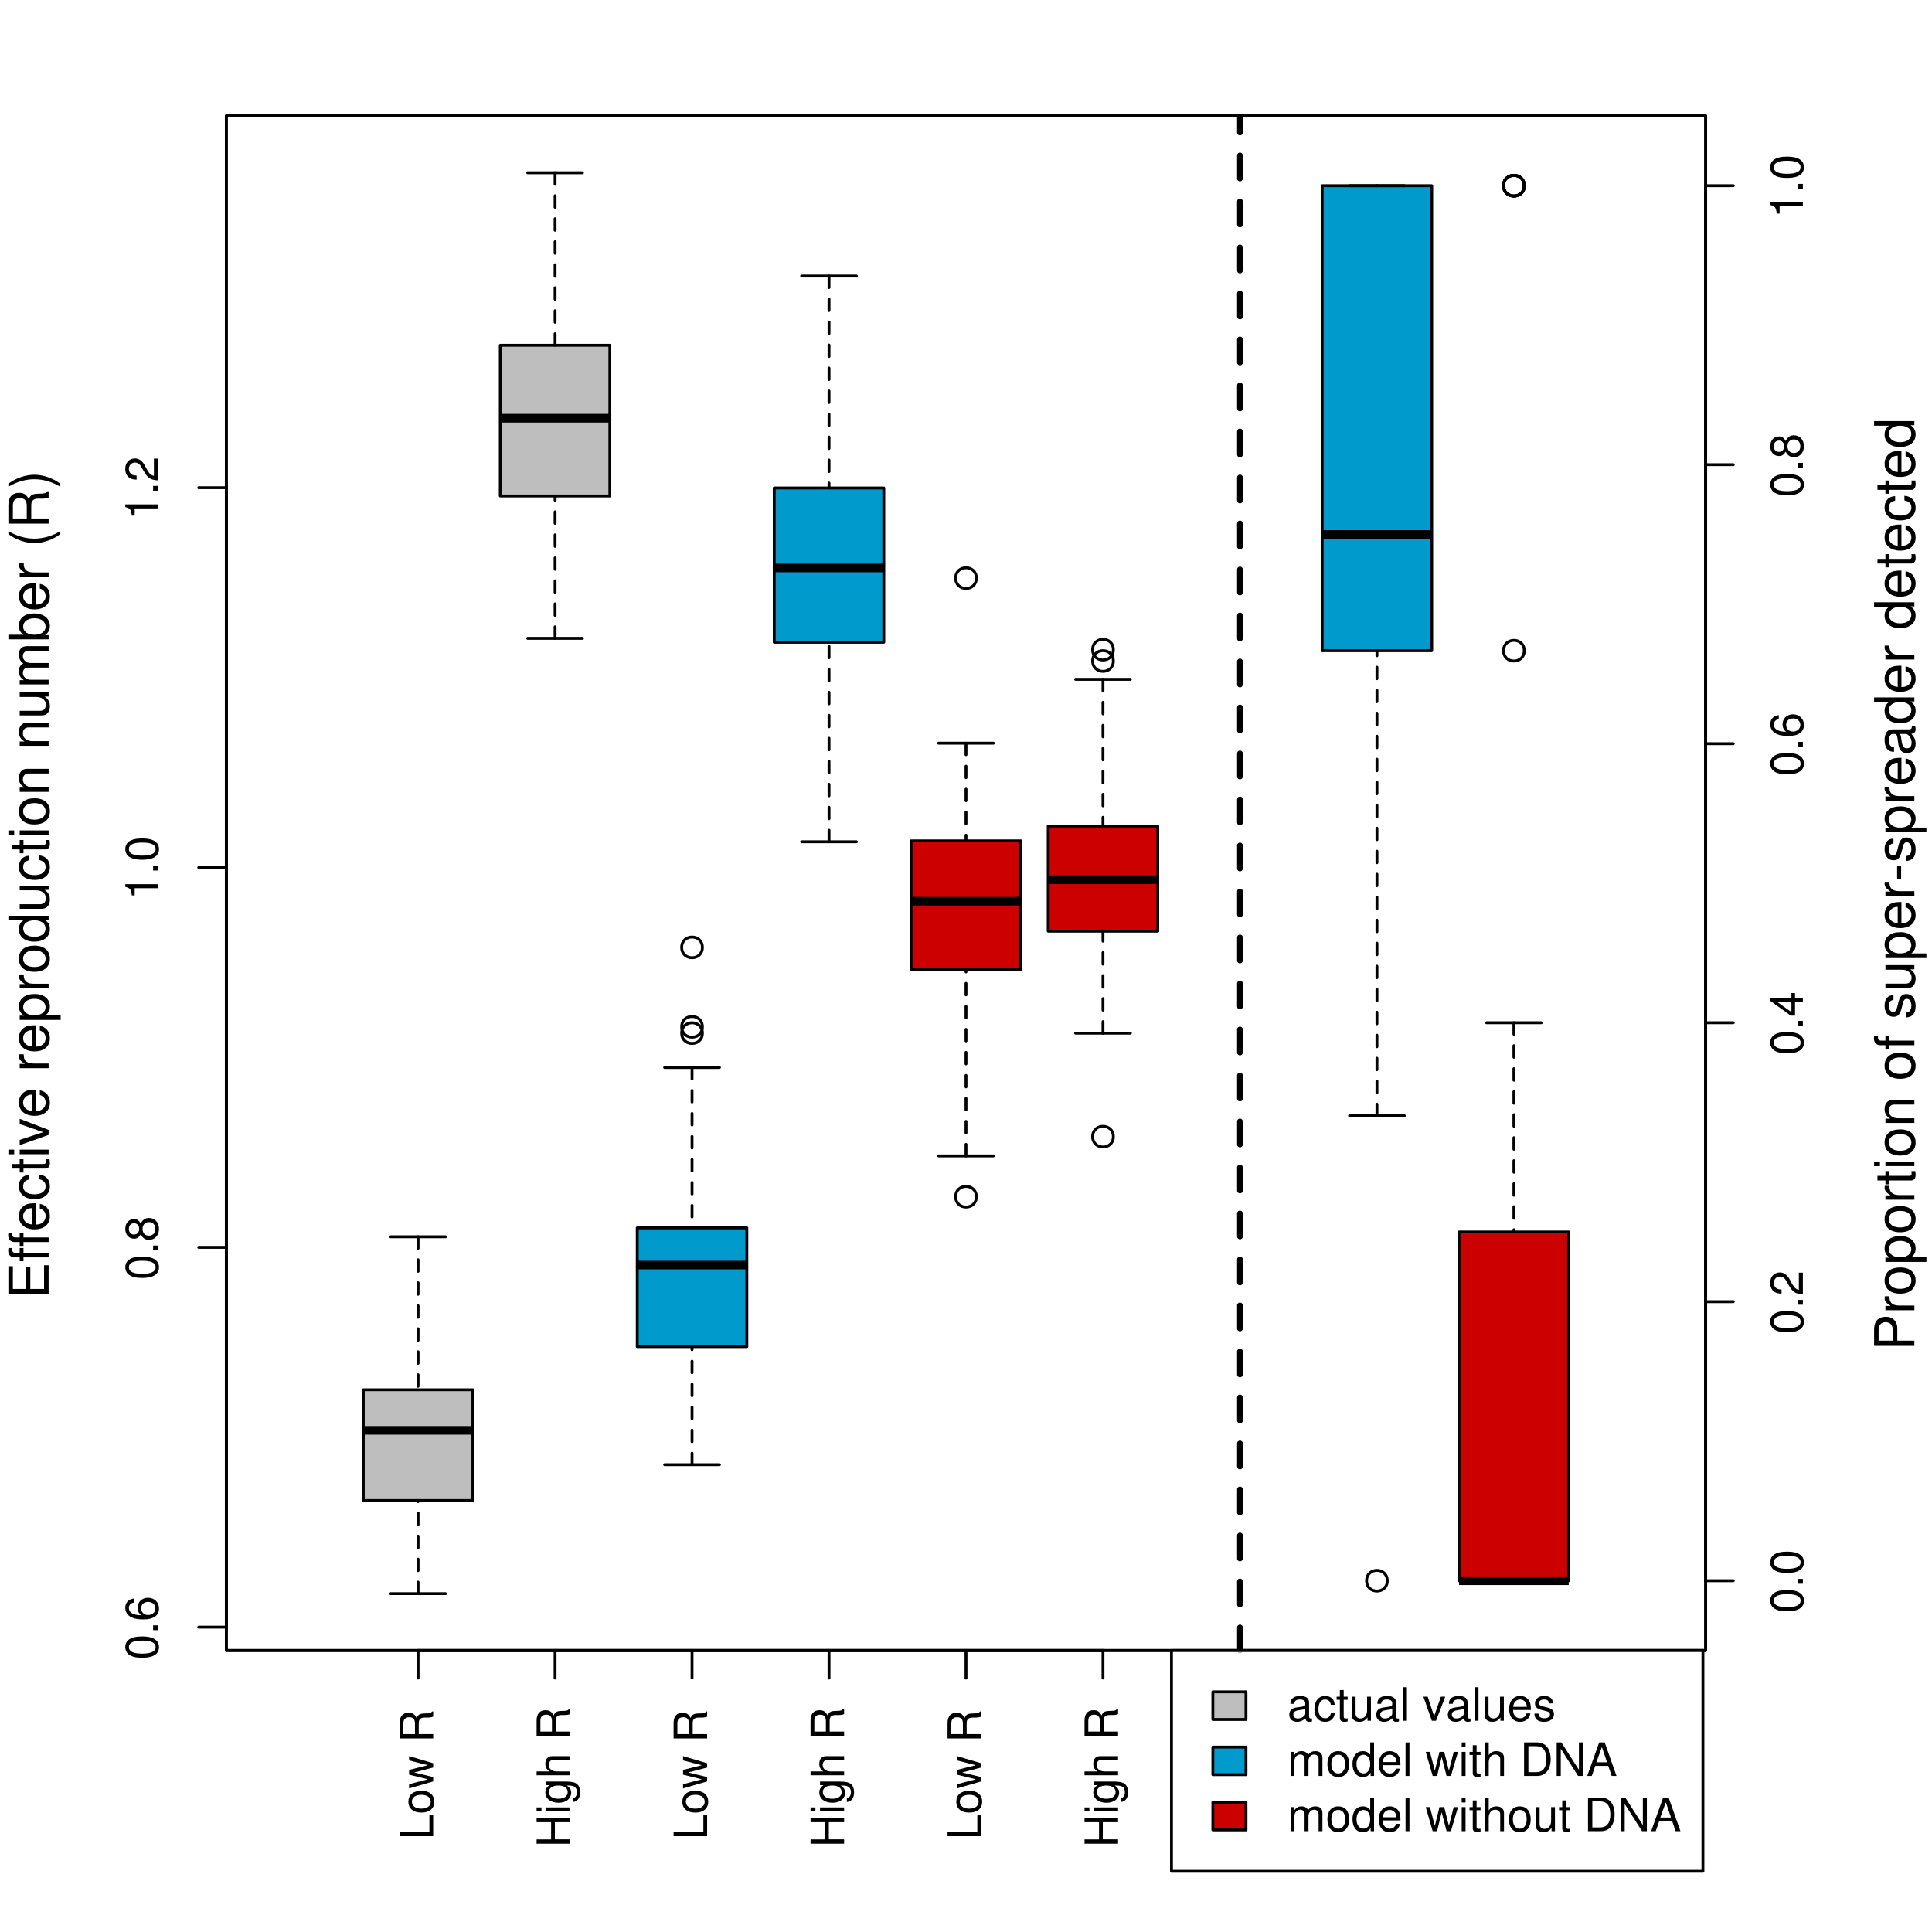 <?xml version="1.0" encoding="UTF-8"?>
<svg xmlns="http://www.w3.org/2000/svg" xmlns:xlink="http://www.w3.org/1999/xlink" width="504pt" height="504pt" viewBox="0 0 504 504" version="1.1">
<defs>
<g>
<symbol overflow="visible" id="glyph0-0">
<path style="stroke:none;" d="M -8.75 -2.078 L -8.75 -0.953 L 0 -0.953 L 0 -6.391 L -0.984 -6.391 L -0.984 -2.078 Z M -8.75 -2.078 "/>
</symbol>
<symbol overflow="visible" id="glyph0-1">
<path style="stroke:none;" d="M -6.469 -3.266 C -6.469 -1.5 -5.203 -0.438 -3.094 -0.438 C -0.984 -0.438 0.281 -1.484 0.281 -3.281 C 0.281 -5.047 -0.984 -6.125 -3.047 -6.125 C -5.219 -6.125 -6.469 -5.078 -6.469 -3.266 Z M -5.547 -3.281 C -5.547 -4.406 -4.625 -5.078 -3.062 -5.078 C -1.578 -5.078 -0.641 -4.375 -0.641 -3.281 C -0.641 -2.156 -1.578 -1.469 -3.094 -1.469 C -4.609 -1.469 -5.547 -2.156 -5.547 -3.281 Z M -5.547 -3.281 "/>
</symbol>
<symbol overflow="visible" id="glyph0-2">
<path style="stroke:none;" d="M 0 -6.641 L -6.281 -8.5 L -6.281 -7.375 L -1.391 -6.125 L -6.281 -4.891 L -6.281 -3.656 L -1.391 -2.453 L -6.281 -1.172 L -6.281 -0.078 L 0 -1.891 L 0 -3.031 L -4.938 -4.234 L 0 -5.516 Z M 0 -6.641 "/>
</symbol>
<symbol overflow="visible" id="glyph0-3">
<path style="stroke:none;" d=""/>
</symbol>
<symbol overflow="visible" id="glyph0-4">
<path style="stroke:none;" d="M -3.766 -2.234 L -3.766 -5.109 C -3.766 -6.109 -3.281 -6.547 -2.203 -6.547 L -1.422 -6.547 C -0.891 -6.547 -0.359 -6.641 0 -6.797 L 0 -8.141 L -0.281 -8.141 C -0.562 -7.734 -0.875 -7.641 -2.047 -7.625 C -3.484 -7.609 -3.906 -7.375 -4.312 -6.438 C -4.797 -7.422 -5.406 -7.812 -6.406 -7.812 C -7.922 -7.812 -8.75 -6.859 -8.75 -5.141 L -8.75 -1.109 L 0 -1.109 L 0 -2.234 Z M -4.75 -2.234 L -7.766 -2.234 L -7.766 -4.938 C -7.766 -5.562 -7.672 -5.922 -7.422 -6.188 C -7.172 -6.484 -6.781 -6.641 -6.25 -6.641 C -5.219 -6.641 -4.75 -6.125 -4.75 -4.938 Z M -4.75 -2.234 "/>
</symbol>
<symbol overflow="visible" id="glyph0-5">
<path style="stroke:none;" d="M -3.984 -6.609 L 0 -6.609 L 0 -7.734 L -8.75 -7.734 L -8.75 -6.609 L -4.969 -6.609 L -4.969 -2.109 L -8.75 -2.109 L -8.75 -1 L 0 -1 L 0 -2.125 L -3.984 -2.125 Z M -3.984 -6.609 "/>
</symbol>
<symbol overflow="visible" id="glyph0-6">
<path style="stroke:none;" d="M -6.281 -1.797 L -6.281 -0.797 L 0 -0.797 L 0 -1.797 Z M -8.75 -1.797 L -8.75 -0.797 L -7.484 -0.797 L -7.484 -1.797 Z M -8.75 -1.797 "/>
</symbol>
<symbol overflow="visible" id="glyph0-7">
<path style="stroke:none;" d="M -6.281 -4.938 L -5.375 -4.938 C -6.125 -4.438 -6.469 -3.828 -6.469 -3.031 C -6.469 -1.422 -5.078 -0.344 -3.031 -0.344 C -2 -0.344 -1.156 -0.625 -0.562 -1.141 C -0.031 -1.609 0.281 -2.281 0.281 -2.938 C 0.281 -3.734 -0.062 -4.281 -0.859 -4.844 L -0.531 -4.844 C 0.328 -4.844 0.844 -4.734 1.188 -4.484 C 1.562 -4.219 1.781 -3.703 1.781 -3.094 C 1.781 -2.641 1.656 -2.234 1.438 -1.953 C 1.266 -1.734 1.094 -1.625 0.719 -1.578 L 0.719 -0.547 C 1.906 -0.656 2.609 -1.578 2.609 -3.062 C 2.609 -4 2.312 -4.797 1.812 -5.203 C 1.234 -5.688 0.438 -5.875 -1.031 -5.875 L -6.281 -5.875 Z M -5.547 -3.125 C -5.547 -4.219 -4.625 -4.844 -3.062 -4.844 C -1.562 -4.844 -0.641 -4.203 -0.641 -3.141 C -0.641 -2.047 -1.578 -1.391 -3.094 -1.391 C -4.609 -1.391 -5.547 -2.062 -5.547 -3.125 Z M -5.547 -3.125 "/>
</symbol>
<symbol overflow="visible" id="glyph0-8">
<path style="stroke:none;" d="M -8.75 -0.844 L 0 -0.844 L 0 -1.844 L -3.469 -1.844 C -4.75 -1.844 -5.594 -2.516 -5.594 -3.547 C -5.594 -3.859 -5.484 -4.188 -5.297 -4.422 C -5.094 -4.719 -4.797 -4.844 -4.359 -4.844 L 0 -4.844 L 0 -5.828 L -4.75 -5.828 C -5.812 -5.828 -6.469 -5.078 -6.469 -3.859 C -6.469 -2.969 -6.188 -2.422 -5.422 -1.844 L -8.75 -1.844 Z M -8.75 -0.844 "/>
</symbol>
<symbol overflow="visible" id="glyph0-9">
<path style="stroke:none;" d="M -8.516 -3.297 C -8.516 -2.516 -8.156 -1.781 -7.578 -1.344 C -6.828 -0.797 -5.688 -0.516 -4.109 -0.516 C -1.25 -0.516 0.281 -1.469 0.281 -3.297 C 0.281 -5.094 -1.25 -6.078 -4.047 -6.078 C -5.703 -6.078 -6.797 -5.812 -7.578 -5.25 C -8.172 -4.812 -8.516 -4.109 -8.516 -3.297 Z M -7.578 -3.297 C -7.578 -4.438 -6.422 -5 -4.141 -5 C -1.734 -5 -0.594 -4.453 -0.594 -3.281 C -0.594 -2.156 -1.781 -1.594 -4.109 -1.594 C -6.438 -1.594 -7.578 -2.156 -7.578 -3.297 Z M -7.578 -3.297 "/>
</symbol>
<symbol overflow="visible" id="glyph0-10">
<path style="stroke:none;" d="M -1.25 -2.297 L -1.25 -1.047 L 0 -1.047 L 0 -2.297 Z M -1.25 -2.297 "/>
</symbol>
<symbol overflow="visible" id="glyph0-11">
<path style="stroke:none;" d="M -6.281 -5.969 C -7.688 -5.766 -8.516 -4.859 -8.516 -3.562 C -8.516 -2.625 -8.047 -1.781 -7.297 -1.281 C -6.469 -0.75 -5.422 -0.516 -3.875 -0.516 C -2.453 -0.516 -1.531 -0.734 -0.781 -1.234 C -0.094 -1.688 0.281 -2.438 0.281 -3.375 C 0.281 -4.984 -0.922 -6.156 -2.594 -6.156 C -4.172 -6.156 -5.297 -5.078 -5.297 -3.547 C -5.297 -2.719 -4.969 -2.047 -4.344 -1.594 C -6.422 -1.609 -7.578 -2.281 -7.578 -3.484 C -7.578 -4.234 -7.109 -4.75 -6.281 -4.922 Z M -4.359 -3.422 C -4.359 -4.438 -3.641 -5.078 -2.516 -5.078 C -1.438 -5.078 -0.656 -4.359 -0.656 -3.391 C -0.656 -2.406 -1.469 -1.656 -2.562 -1.656 C -3.625 -1.656 -4.359 -2.375 -4.359 -3.422 Z M -4.359 -3.422 "/>
</symbol>
<symbol overflow="visible" id="glyph0-12">
<path style="stroke:none;" d="M -4.469 -4.688 C -5 -5.562 -5.438 -5.859 -6.234 -5.859 C -7.578 -5.859 -8.516 -4.812 -8.516 -3.297 C -8.516 -1.797 -7.578 -0.75 -6.234 -0.75 C -5.453 -0.75 -5.016 -1.031 -4.469 -1.891 C -4.016 -0.922 -3.297 -0.438 -2.359 -0.438 C -0.797 -0.438 0.281 -1.625 0.281 -3.297 C 0.281 -4.984 -0.797 -6.156 -2.359 -6.156 C -3.297 -6.156 -4.016 -5.672 -4.469 -4.688 Z M -7.578 -3.297 C -7.578 -4.203 -7.047 -4.781 -6.219 -4.781 C -5.422 -4.781 -4.891 -4.188 -4.891 -3.297 C -4.891 -2.406 -5.422 -1.828 -6.234 -1.828 C -7.047 -1.828 -7.578 -2.406 -7.578 -3.297 Z M -4.016 -3.297 C -4.016 -4.359 -3.344 -5.078 -2.344 -5.078 C -1.328 -5.078 -0.656 -4.359 -0.656 -3.281 C -0.656 -2.25 -1.344 -1.531 -2.344 -1.531 C -3.344 -1.531 -4.016 -2.25 -4.016 -3.297 Z M -4.016 -3.297 "/>
</symbol>
<symbol overflow="visible" id="glyph0-13">
<path style="stroke:none;" d="M -6.062 -3.109 L 0 -3.109 L 0 -4.156 L -8.516 -4.156 L -8.516 -3.469 C -7.203 -3.094 -7.016 -2.859 -6.812 -1.219 L -6.062 -1.219 Z M -6.062 -3.109 "/>
</symbol>
<symbol overflow="visible" id="glyph0-14">
<path style="stroke:none;" d="M -1.047 -6.078 L -1.047 -1.594 C -1.734 -1.703 -2.188 -2.094 -2.797 -3.125 L -3.438 -4.328 C -4.094 -5.516 -4.969 -6.125 -6.016 -6.125 C -6.719 -6.125 -7.375 -5.844 -7.844 -5.344 C -8.297 -4.844 -8.516 -4.219 -8.516 -3.406 C -8.516 -2.328 -8.125 -1.531 -7.406 -1.062 C -6.953 -0.75 -6.422 -0.625 -5.562 -0.594 L -5.562 -1.656 C -6.125 -1.688 -6.484 -1.766 -6.75 -1.906 C -7.266 -2.188 -7.578 -2.734 -7.578 -3.375 C -7.578 -4.328 -6.906 -5.047 -5.984 -5.047 C -5.312 -5.047 -4.734 -4.656 -4.312 -3.906 L -3.688 -2.797 C -2.672 -1.016 -1.875 -0.5 0 -0.406 L 0 -6.078 Z M -1.047 -6.078 "/>
</symbol>
<symbol overflow="visible" id="glyph0-15">
<path style="stroke:none;" d="M -2.047 -3.922 L 0 -3.922 L 0 -4.984 L -2.047 -4.984 L -2.047 -6.234 L -2.984 -6.234 L -2.984 -4.984 L -8.516 -4.984 L -8.516 -4.203 L -3.156 -0.344 L -2.047 -0.344 Z M -2.984 -3.922 L -2.984 -1.266 L -6.703 -3.922 Z M -2.984 -3.922 "/>
</symbol>
<symbol overflow="visible" id="glyph1-0">
<path style="stroke:none;" d="M -4.781 -2.641 L -4.781 -8.359 L -5.969 -8.359 L -5.969 -2.641 L -9.328 -2.641 L -9.328 -8.578 L -10.5 -8.578 L -10.5 -1.297 L 0 -1.297 L 0 -8.828 L -1.188 -8.828 L -1.188 -2.641 Z M -4.781 -2.641 "/>
</symbol>
<symbol overflow="visible" id="glyph1-1">
<path style="stroke:none;" d="M -7.547 -3.719 L -7.547 -2.469 L -8.734 -2.469 C -9.234 -2.469 -9.5 -2.75 -9.5 -3.297 C -9.5 -3.406 -9.5 -3.438 -9.484 -3.719 L -10.469 -3.719 C -10.531 -3.438 -10.547 -3.281 -10.547 -3.047 C -10.547 -1.938 -9.906 -1.266 -8.828 -1.266 L -7.547 -1.266 L -7.547 -0.266 L -6.562 -0.266 L -6.562 -1.266 L 0 -1.266 L 0 -2.469 L -6.562 -2.469 L -6.562 -3.719 Z M -7.547 -3.719 "/>
</symbol>
<symbol overflow="visible" id="glyph1-2">
<path style="stroke:none;" d="M -3.375 -7.391 C -4.531 -7.391 -5.219 -7.297 -5.781 -7.094 C -7.016 -6.594 -7.766 -5.453 -7.766 -4.031 C -7.766 -1.938 -6.156 -0.578 -3.672 -0.578 C -1.203 -0.578 0.328 -1.891 0.328 -4 C 0.328 -5.734 -0.641 -6.922 -2.297 -7.234 L -2.297 -6.016 C -1.297 -5.688 -0.781 -5.016 -0.781 -4.047 C -0.781 -3.281 -1.125 -2.641 -1.75 -2.234 C -2.188 -1.938 -2.625 -1.844 -3.375 -1.828 Z M -4.344 -1.859 C -5.75 -1.953 -6.656 -2.812 -6.656 -4.016 C -6.656 -5.203 -5.672 -6.109 -4.438 -6.109 C -4.406 -6.109 -4.375 -6.109 -4.344 -6.094 Z M -4.344 -1.859 "/>
</symbol>
<symbol overflow="visible" id="glyph1-3">
<path style="stroke:none;" d="M -5.016 -6.781 C -5.75 -6.734 -6.219 -6.562 -6.641 -6.281 C -7.344 -5.766 -7.766 -4.859 -7.766 -3.797 C -7.766 -1.766 -6.156 -0.453 -3.641 -0.453 C -1.203 -0.453 0.328 -1.75 0.328 -3.781 C 0.328 -5.594 -0.75 -6.734 -2.594 -6.875 L -2.594 -5.656 C -1.391 -5.453 -0.781 -4.844 -0.781 -3.812 C -0.781 -2.5 -1.859 -1.703 -3.641 -1.703 C -5.531 -1.703 -6.656 -2.484 -6.656 -3.781 C -6.656 -4.797 -6.062 -5.438 -5.016 -5.578 Z M -5.016 -6.781 "/>
</symbol>
<symbol overflow="visible" id="glyph1-4">
<path style="stroke:none;" d="M -7.547 -3.656 L -7.547 -2.422 L -9.625 -2.422 L -9.625 -1.219 L -7.547 -1.219 L -7.547 -0.203 L -6.562 -0.203 L -6.562 -1.219 L -0.859 -1.219 C -0.094 -1.219 0.328 -1.75 0.328 -2.672 C 0.328 -2.969 0.297 -3.25 0.234 -3.656 L -0.781 -3.656 C -0.734 -3.5 -0.719 -3.312 -0.719 -3.078 C -0.719 -2.562 -0.859 -2.422 -1.391 -2.422 L -6.562 -2.422 L -6.562 -3.656 Z M -7.547 -3.656 "/>
</symbol>
<symbol overflow="visible" id="glyph1-5">
<path style="stroke:none;" d="M -7.547 -2.156 L -7.547 -0.969 L 0 -0.969 L 0 -2.156 Z M -10.5 -2.156 L -10.5 -0.953 L -8.984 -0.953 L -8.984 -2.156 Z M -10.5 -2.156 "/>
</symbol>
<symbol overflow="visible" id="glyph1-6">
<path style="stroke:none;" d="M 0 -4.109 L -7.547 -7 L -7.547 -5.641 L -1.422 -3.516 L -7.547 -1.5 L -7.547 -0.141 L 0 -2.797 Z M 0 -4.109 "/>
</symbol>
<symbol overflow="visible" id="glyph1-7">
<path style="stroke:none;" d=""/>
</symbol>
<symbol overflow="visible" id="glyph1-8">
<path style="stroke:none;" d="M -7.547 -1 L 0 -1 L 0 -2.203 L -3.922 -2.203 C -5 -2.203 -5.703 -2.484 -6.125 -3.047 C -6.391 -3.422 -6.484 -3.781 -6.5 -4.625 L -7.719 -4.625 C -7.75 -4.422 -7.766 -4.328 -7.766 -4.156 C -7.766 -3.391 -7.297 -2.797 -6.188 -2.109 L -7.547 -2.109 Z M -7.547 -1 "/>
</symbol>
<symbol overflow="visible" id="glyph1-9">
<path style="stroke:none;" d="M 3.141 -0.781 L 3.141 -1.984 L -0.797 -1.984 C -0.016 -2.625 0.328 -3.328 0.328 -4.312 C 0.328 -6.25 -1.234 -7.531 -3.641 -7.531 C -6.188 -7.531 -7.766 -6.297 -7.766 -4.297 C -7.766 -3.266 -7.297 -2.453 -6.406 -1.891 L -7.547 -1.891 L -7.547 -0.781 Z M -6.641 -4.094 C -6.641 -5.422 -5.469 -6.281 -3.672 -6.281 C -1.953 -6.281 -0.797 -5.406 -0.797 -4.094 C -0.797 -2.828 -1.938 -1.984 -3.719 -1.984 C -5.484 -1.984 -6.641 -2.828 -6.641 -4.094 Z M -6.641 -4.094 "/>
</symbol>
<symbol overflow="visible" id="glyph1-10">
<path style="stroke:none;" d="M -7.766 -3.922 C -7.766 -1.797 -6.25 -0.516 -3.719 -0.516 C -1.188 -0.516 0.328 -1.781 0.328 -3.938 C 0.328 -6.047 -1.188 -7.344 -3.656 -7.344 C -6.266 -7.344 -7.766 -6.094 -7.766 -3.922 Z M -6.656 -3.938 C -6.656 -5.281 -5.547 -6.094 -3.672 -6.094 C -1.906 -6.094 -0.781 -5.266 -0.781 -3.938 C -0.781 -2.594 -1.891 -1.766 -3.719 -1.766 C -5.531 -1.766 -6.656 -2.594 -6.656 -3.938 Z M -6.656 -3.938 "/>
</symbol>
<symbol overflow="visible" id="glyph1-11">
<path style="stroke:none;" d="M -10.5 -7.125 L -10.5 -5.938 L -6.594 -5.938 C -7.359 -5.438 -7.766 -4.625 -7.766 -3.609 C -7.766 -1.656 -6.188 -0.375 -3.781 -0.375 C -1.234 -0.375 0.328 -1.625 0.328 -3.656 C 0.328 -4.703 -0.062 -5.422 -1 -6.062 L 0 -6.062 L 0 -7.125 Z M -6.641 -3.812 C -6.641 -5.109 -5.484 -5.938 -3.688 -5.938 C -1.938 -5.938 -0.797 -5.094 -0.797 -3.828 C -0.797 -2.5 -1.953 -1.625 -3.719 -1.625 C -5.469 -1.625 -6.641 -2.5 -6.641 -3.812 Z M -6.641 -3.812 "/>
</symbol>
<symbol overflow="visible" id="glyph1-12">
<path style="stroke:none;" d="M 0 -6.938 L -7.547 -6.938 L -7.547 -5.75 L -3.266 -5.75 C -1.734 -5.75 -0.719 -4.938 -0.719 -3.688 C -0.719 -2.734 -1.297 -2.125 -2.203 -2.125 L -7.547 -2.125 L -7.547 -0.938 L -1.734 -0.938 C -0.469 -0.938 0.328 -1.875 0.328 -3.344 C 0.328 -4.453 -0.062 -5.156 -1.047 -5.859 L 0 -5.859 Z M 0 -6.938 "/>
</symbol>
<symbol overflow="visible" id="glyph1-13">
<path style="stroke:none;" d="M -7.547 -1.016 L 0 -1.016 L 0 -2.219 L -4.156 -2.219 C -5.703 -2.219 -6.719 -3.031 -6.719 -4.266 C -6.719 -5.219 -6.141 -5.812 -5.234 -5.812 L 0 -5.812 L 0 -7.016 L -5.703 -7.016 C -6.953 -7.016 -7.766 -6.078 -7.766 -4.625 C -7.766 -3.5 -7.328 -2.781 -6.281 -2.125 L -7.547 -2.125 Z M -7.547 -1.016 "/>
</symbol>
<symbol overflow="visible" id="glyph1-14">
<path style="stroke:none;" d="M -7.547 -1.016 L 0 -1.016 L 0 -2.219 L -4.734 -2.219 C -5.828 -2.219 -6.719 -3.016 -6.719 -3.984 C -6.719 -4.891 -6.172 -5.391 -5.203 -5.391 L 0 -5.391 L 0 -6.594 L -4.734 -6.594 C -5.828 -6.594 -6.719 -7.391 -6.719 -8.375 C -6.719 -9.25 -6.156 -9.766 -5.203 -9.766 L 0 -9.766 L 0 -10.984 L -5.656 -10.984 C -7.016 -10.984 -7.766 -10.203 -7.766 -8.781 C -7.766 -7.781 -7.469 -7.172 -6.609 -6.469 C -7.422 -6.016 -7.766 -5.422 -7.766 -4.438 C -7.766 -3.422 -7.391 -2.766 -6.484 -2.125 L -7.547 -2.125 Z M -7.547 -1.016 "/>
</symbol>
<symbol overflow="visible" id="glyph1-15">
<path style="stroke:none;" d="M -10.5 -0.781 L 0 -0.781 L 0 -1.859 L -0.969 -1.859 C -0.094 -2.438 0.328 -3.203 0.328 -4.25 C 0.328 -6.234 -1.297 -7.531 -3.797 -7.531 C -6.25 -7.531 -7.766 -6.297 -7.766 -4.312 C -7.766 -3.266 -7.375 -2.531 -6.531 -1.969 L -10.5 -1.969 Z M -6.641 -4.078 C -6.641 -5.422 -5.469 -6.281 -3.672 -6.281 C -1.953 -6.281 -0.797 -5.391 -0.797 -4.078 C -0.797 -2.812 -1.938 -1.969 -3.719 -1.969 C -5.484 -1.969 -6.641 -2.812 -6.641 -4.078 Z M -6.641 -4.078 "/>
</symbol>
<symbol overflow="visible" id="glyph1-16">
<path style="stroke:none;" d="M -10.5 -3.406 C -8.609 -1.953 -6 -1.047 -3.734 -1.047 C -1.453 -1.047 1.172 -1.953 3.047 -3.406 L 3.047 -4.188 C 1 -2.922 -1.422 -2.219 -3.734 -2.219 C -6.016 -2.219 -8.453 -2.922 -10.5 -4.188 Z M -10.5 -3.406 "/>
</symbol>
<symbol overflow="visible" id="glyph1-17">
<path style="stroke:none;" d="M -4.531 -2.672 L -4.531 -6.141 C -4.531 -7.328 -3.953 -7.859 -2.656 -7.859 L -1.719 -7.844 C -1.062 -7.844 -0.438 -7.969 0 -8.156 L 0 -9.781 L -0.328 -9.781 C -0.672 -9.281 -1.047 -9.172 -2.453 -9.141 C -4.172 -9.141 -4.703 -8.859 -5.188 -7.719 C -5.766 -8.906 -6.5 -9.375 -7.688 -9.375 C -9.516 -9.375 -10.5 -8.234 -10.5 -6.188 L -10.5 -1.344 L 0 -1.344 L 0 -2.672 Z M -5.703 -2.672 L -9.328 -2.672 L -9.328 -5.922 C -9.328 -6.672 -9.203 -7.109 -8.922 -7.438 C -8.609 -7.797 -8.141 -7.984 -7.5 -7.984 C -6.266 -7.984 -5.703 -7.344 -5.703 -5.922 Z M -5.703 -2.672 "/>
</symbol>
<symbol overflow="visible" id="glyph1-18">
<path style="stroke:none;" d="M 3.047 -1.344 C 1.172 -2.781 -1.453 -3.688 -3.719 -3.688 C -6 -3.688 -8.609 -2.781 -10.5 -1.344 L -10.5 -0.547 C -8.438 -1.812 -6.016 -2.516 -3.719 -2.516 C -1.422 -2.516 1.016 -1.812 3.047 -0.547 Z M 3.047 -1.344 "/>
</symbol>
<symbol overflow="visible" id="glyph1-19">
<path style="stroke:none;" d="M -4.453 -2.656 L -4.453 -5.953 C -4.453 -6.766 -4.703 -7.422 -5.203 -7.984 C -5.781 -8.609 -6.453 -8.891 -7.422 -8.891 C -9.391 -8.891 -10.5 -7.719 -10.5 -5.641 L -10.5 -1.312 L 0 -1.312 L 0 -2.656 Z M -5.641 -2.656 L -9.328 -2.656 L -9.328 -5.453 C -9.328 -6.734 -8.625 -7.484 -7.484 -7.484 C -6.328 -7.484 -5.641 -6.734 -5.641 -5.453 Z M -5.641 -2.656 "/>
</symbol>
<symbol overflow="visible" id="glyph1-20">
<path style="stroke:none;" d="M -5.453 -6.312 C -6.922 -6.297 -7.766 -5.312 -7.766 -3.578 C -7.766 -1.812 -6.859 -0.672 -5.453 -0.672 C -4.281 -0.672 -3.719 -1.281 -3.281 -3.062 L -3.016 -4.188 C -2.812 -5.031 -2.5 -5.359 -1.953 -5.359 C -1.25 -5.359 -0.781 -4.656 -0.781 -3.594 C -0.781 -2.953 -0.969 -2.406 -1.281 -2.109 C -1.5 -1.922 -1.719 -1.828 -2.25 -1.75 L -2.25 -0.484 C -0.5 -0.547 0.328 -1.531 0.328 -3.5 C 0.328 -5.406 -0.609 -6.609 -2.062 -6.609 C -3.188 -6.609 -3.797 -5.984 -4.156 -4.484 L -4.438 -3.328 C -4.672 -2.344 -4.984 -1.938 -5.516 -1.938 C -6.203 -1.938 -6.656 -2.547 -6.656 -3.531 C -6.656 -4.5 -6.234 -5.016 -5.453 -5.047 Z M -5.453 -6.312 "/>
</symbol>
<symbol overflow="visible" id="glyph1-21">
<path style="stroke:none;" d="M -4.5 -4.094 L -4.5 -0.656 L -3.453 -0.656 L -3.453 -4.094 Z M -4.5 -4.094 "/>
</symbol>
<symbol overflow="visible" id="glyph1-22">
<path style="stroke:none;" d="M -0.703 -7.703 C -0.672 -7.578 -0.672 -7.516 -0.672 -7.453 C -0.672 -7.031 -0.891 -6.797 -1.266 -6.797 L -5.703 -6.797 C -7.047 -6.797 -7.766 -5.812 -7.766 -3.969 C -7.766 -2.859 -7.453 -1.953 -6.891 -1.453 C -6.5 -1.109 -6.062 -0.969 -5.312 -0.938 L -5.312 -2.141 C -6.234 -2.25 -6.656 -2.797 -6.656 -3.922 C -6.656 -5 -6.25 -5.609 -5.531 -5.609 L -5.219 -5.609 C -4.703 -5.609 -4.5 -5.297 -4.375 -4.344 C -4.156 -2.656 -4.109 -2.391 -3.922 -1.938 C -3.562 -1.047 -2.875 -0.609 -1.906 -0.609 C -0.531 -0.609 0.328 -1.562 0.328 -3.078 C 0.328 -4.031 0 -4.797 -0.781 -5.641 C -0.016 -5.734 0.328 -6.109 0.328 -6.891 C 0.328 -7.125 0.297 -7.312 0.203 -7.703 Z M -2.375 -5.609 C -1.969 -5.609 -1.734 -5.484 -1.391 -5.125 C -0.953 -4.641 -0.719 -4.047 -0.719 -3.344 C -0.719 -2.406 -1.172 -1.859 -1.938 -1.859 C -2.719 -1.859 -3.125 -2.391 -3.312 -3.672 C -3.484 -4.938 -3.547 -5.203 -3.734 -5.609 Z M -2.375 -5.609 "/>
</symbol>
<symbol overflow="visible" id="glyph2-0">
<path style="stroke:none;" d="M 6.422 -0.594 C 6.312 -0.562 6.266 -0.562 6.203 -0.562 C 5.859 -0.562 5.656 -0.75 5.656 -1.062 L 5.656 -4.75 C 5.656 -5.875 4.844 -6.469 3.297 -6.469 C 2.391 -6.469 1.625 -6.203 1.219 -5.734 C 0.922 -5.406 0.797 -5.047 0.781 -4.422 L 1.781 -4.422 C 1.875 -5.203 2.328 -5.547 3.266 -5.547 C 4.156 -5.547 4.672 -5.203 4.672 -4.609 L 4.672 -4.344 C 4.672 -3.922 4.422 -3.75 3.625 -3.641 C 2.203 -3.469 1.984 -3.422 1.609 -3.266 C 0.875 -2.969 0.5 -2.406 0.5 -1.578 C 0.5 -0.438 1.297 0.281 2.562 0.281 C 3.359 0.281 4 0 4.703 -0.641 C 4.781 -0.016 5.094 0.281 5.734 0.281 C 5.938 0.281 6.094 0.25 6.422 0.172 Z M 4.672 -1.984 C 4.672 -1.641 4.578 -1.438 4.266 -1.156 C 3.859 -0.797 3.375 -0.594 2.781 -0.594 C 2 -0.594 1.547 -0.969 1.547 -1.609 C 1.547 -2.266 1.984 -2.609 3.062 -2.766 C 4.109 -2.906 4.328 -2.953 4.672 -3.109 Z M 4.672 -1.984 "/>
</symbol>
<symbol overflow="visible" id="glyph2-1">
<path style="stroke:none;" d="M 5.656 -4.172 C 5.609 -4.781 5.469 -5.188 5.234 -5.531 C 4.797 -6.125 4.047 -6.469 3.172 -6.469 C 1.469 -6.469 0.375 -5.125 0.375 -3.031 C 0.375 -1.016 1.453 0.281 3.156 0.281 C 4.656 0.281 5.609 -0.625 5.719 -2.156 L 4.719 -2.156 C 4.547 -1.156 4.031 -0.641 3.188 -0.641 C 2.078 -0.641 1.422 -1.547 1.422 -3.031 C 1.422 -4.609 2.062 -5.547 3.156 -5.547 C 4 -5.547 4.531 -5.047 4.641 -4.172 Z M 5.656 -4.172 "/>
</symbol>
<symbol overflow="visible" id="glyph2-2">
<path style="stroke:none;" d="M 3.047 -6.281 L 2.016 -6.281 L 2.016 -8.016 L 1.016 -8.016 L 1.016 -6.281 L 0.172 -6.281 L 0.172 -5.469 L 1.016 -5.469 L 1.016 -0.719 C 1.016 -0.078 1.453 0.281 2.234 0.281 C 2.469 0.281 2.719 0.25 3.047 0.188 L 3.047 -0.641 C 2.922 -0.609 2.766 -0.594 2.562 -0.594 C 2.141 -0.594 2.016 -0.719 2.016 -1.156 L 2.016 -5.469 L 3.047 -5.469 Z M 3.047 -6.281 "/>
</symbol>
<symbol overflow="visible" id="glyph2-3">
<path style="stroke:none;" d="M 5.781 0 L 5.781 -6.281 L 4.781 -6.281 L 4.781 -2.719 C 4.781 -1.438 4.109 -0.594 3.078 -0.594 C 2.281 -0.594 1.781 -1.078 1.781 -1.844 L 1.781 -6.281 L 0.781 -6.281 L 0.781 -1.438 C 0.781 -0.391 1.562 0.281 2.781 0.281 C 3.703 0.281 4.297 -0.047 4.891 -0.875 L 4.891 0 Z M 5.781 0 "/>
</symbol>
<symbol overflow="visible" id="glyph2-4">
<path style="stroke:none;" d="M 1.828 -8.75 L 0.812 -8.75 L 0.812 0 L 1.828 0 Z M 1.828 -8.75 "/>
</symbol>
<symbol overflow="visible" id="glyph2-5">
<path style="stroke:none;" d=""/>
</symbol>
<symbol overflow="visible" id="glyph2-6">
<path style="stroke:none;" d="M 3.422 0 L 5.828 -6.281 L 4.703 -6.281 L 2.922 -1.188 L 1.25 -6.281 L 0.125 -6.281 L 2.328 0 Z M 3.422 0 "/>
</symbol>
<symbol overflow="visible" id="glyph2-7">
<path style="stroke:none;" d="M 6.156 -2.812 C 6.156 -3.766 6.078 -4.344 5.906 -4.812 C 5.5 -5.844 4.531 -6.469 3.359 -6.469 C 1.609 -6.469 0.484 -5.125 0.484 -3.062 C 0.484 -1 1.578 0.281 3.344 0.281 C 4.781 0.281 5.766 -0.547 6.031 -1.906 L 5.016 -1.906 C 4.734 -1.078 4.172 -0.641 3.375 -0.641 C 2.734 -0.641 2.203 -0.938 1.859 -1.469 C 1.625 -1.828 1.531 -2.188 1.531 -2.812 Z M 1.547 -3.625 C 1.625 -4.781 2.344 -5.547 3.344 -5.547 C 4.328 -5.547 5.094 -4.734 5.094 -3.703 C 5.094 -3.672 5.094 -3.641 5.078 -3.625 Z M 1.547 -3.625 "/>
</symbol>
<symbol overflow="visible" id="glyph2-8">
<path style="stroke:none;" d="M 5.25 -4.531 C 5.25 -5.766 4.422 -6.469 2.969 -6.469 C 1.516 -6.469 0.562 -5.719 0.562 -4.547 C 0.562 -3.562 1.062 -3.094 2.562 -2.734 L 3.484 -2.516 C 4.188 -2.344 4.469 -2.094 4.469 -1.625 C 4.469 -1.047 3.875 -0.641 3 -0.641 C 2.453 -0.641 2 -0.797 1.75 -1.062 C 1.594 -1.25 1.531 -1.422 1.469 -1.875 L 0.406 -1.875 C 0.453 -0.422 1.266 0.281 2.922 0.281 C 4.5 0.281 5.516 -0.5 5.516 -1.719 C 5.516 -2.656 4.984 -3.172 3.734 -3.469 L 2.766 -3.703 C 1.953 -3.891 1.609 -4.156 1.609 -4.594 C 1.609 -5.172 2.125 -5.547 2.938 -5.547 C 3.75 -5.547 4.172 -5.203 4.203 -4.531 Z M 5.25 -4.531 "/>
</symbol>
<symbol overflow="visible" id="glyph2-9">
<path style="stroke:none;" d="M 0.844 -6.281 L 0.844 0 L 1.844 0 L 1.844 -3.953 C 1.844 -4.859 2.516 -5.594 3.328 -5.594 C 4.062 -5.594 4.484 -5.141 4.484 -4.328 L 4.484 0 L 5.5 0 L 5.5 -3.953 C 5.5 -4.859 6.156 -5.594 6.969 -5.594 C 7.703 -5.594 8.141 -5.125 8.141 -4.328 L 8.141 0 L 9.141 0 L 9.141 -4.719 C 9.141 -5.844 8.5 -6.469 7.312 -6.469 C 6.484 -6.469 5.969 -6.219 5.391 -5.516 C 5.016 -6.188 4.516 -6.469 3.703 -6.469 C 2.859 -6.469 2.297 -6.156 1.766 -5.406 L 1.766 -6.281 Z M 0.844 -6.281 "/>
</symbol>
<symbol overflow="visible" id="glyph2-10">
<path style="stroke:none;" d="M 3.266 -6.469 C 1.5 -6.469 0.438 -5.203 0.438 -3.094 C 0.438 -0.984 1.484 0.281 3.281 0.281 C 5.047 0.281 6.125 -0.984 6.125 -3.047 C 6.125 -5.219 5.078 -6.469 3.266 -6.469 Z M 3.281 -5.547 C 4.406 -5.547 5.078 -4.625 5.078 -3.062 C 5.078 -1.578 4.375 -0.641 3.281 -0.641 C 2.156 -0.641 1.469 -1.578 1.469 -3.094 C 1.469 -4.609 2.156 -5.547 3.281 -5.547 Z M 3.281 -5.547 "/>
</symbol>
<symbol overflow="visible" id="glyph2-11">
<path style="stroke:none;" d="M 5.938 -8.75 L 4.938 -8.75 L 4.938 -5.5 C 4.531 -6.125 3.859 -6.469 3.016 -6.469 C 1.375 -6.469 0.312 -5.156 0.312 -3.156 C 0.312 -1.031 1.359 0.281 3.047 0.281 C 3.906 0.281 4.516 -0.047 5.047 -0.828 L 5.047 0 L 5.938 0 Z M 3.188 -5.531 C 4.266 -5.531 4.938 -4.578 4.938 -3.078 C 4.938 -1.625 4.25 -0.656 3.188 -0.656 C 2.094 -0.656 1.359 -1.625 1.359 -3.094 C 1.359 -4.562 2.094 -5.531 3.188 -5.531 Z M 3.188 -5.531 "/>
</symbol>
<symbol overflow="visible" id="glyph2-12">
<path style="stroke:none;" d="M 6.641 0 L 8.5 -6.281 L 7.375 -6.281 L 6.125 -1.391 L 4.891 -6.281 L 3.656 -6.281 L 2.453 -1.391 L 1.172 -6.281 L 0.078 -6.281 L 1.891 0 L 3.031 0 L 4.234 -4.938 L 5.516 0 Z M 6.641 0 "/>
</symbol>
<symbol overflow="visible" id="glyph2-13">
<path style="stroke:none;" d="M 1.797 -6.281 L 0.797 -6.281 L 0.797 0 L 1.797 0 Z M 1.797 -8.75 L 0.797 -8.75 L 0.797 -7.484 L 1.797 -7.484 Z M 1.797 -8.75 "/>
</symbol>
<symbol overflow="visible" id="glyph2-14">
<path style="stroke:none;" d="M 0.844 -8.75 L 0.844 0 L 1.844 0 L 1.844 -3.469 C 1.844 -4.75 2.516 -5.594 3.547 -5.594 C 3.859 -5.594 4.188 -5.484 4.422 -5.297 C 4.719 -5.094 4.844 -4.797 4.844 -4.359 L 4.844 0 L 5.828 0 L 5.828 -4.75 C 5.828 -5.812 5.078 -6.469 3.859 -6.469 C 2.969 -6.469 2.422 -6.188 1.844 -5.422 L 1.844 -8.75 Z M 0.844 -8.75 "/>
</symbol>
<symbol overflow="visible" id="glyph2-15">
<path style="stroke:none;" d="M 1.062 0 L 4.438 0 C 6.641 0 8 -1.656 8 -4.375 C 8 -7.094 6.656 -8.75 4.438 -8.75 L 1.062 -8.75 Z M 2.188 -0.984 L 2.188 -7.766 L 4.25 -7.766 C 5.969 -7.766 6.891 -6.594 6.891 -4.375 C 6.891 -2.156 5.969 -0.984 4.25 -0.984 Z M 2.188 -0.984 "/>
</symbol>
<symbol overflow="visible" id="glyph2-16">
<path style="stroke:none;" d="M 7.75 -8.75 L 6.703 -8.75 L 6.703 -1.594 L 2.125 -8.75 L 0.906 -8.75 L 0.906 0 L 1.969 0 L 1.969 -7.094 L 6.484 0 L 7.75 0 Z M 7.75 -8.75 "/>
</symbol>
<symbol overflow="visible" id="glyph2-17">
<path style="stroke:none;" d="M 5.688 -2.625 L 6.594 0 L 7.844 0 L 4.766 -8.75 L 3.328 -8.75 L 0.203 0 L 1.391 0 L 2.312 -2.625 Z M 5.375 -3.562 L 2.594 -3.562 L 4.031 -7.547 Z M 5.375 -3.562 "/>
</symbol>
</g>
<clipPath id="clip1">
  <path d="M 59.039 30.238 L 445.961 30.238 L 445.961 431.559 L 59.039 431.559 Z M 59.039 30.238 "/>
</clipPath>
<clipPath id="clip2">
  <path d="M 59.039 30.238 L 445.961 30.238 L 445.961 431.559 L 59.039 431.559 Z M 59.039 30.238 "/>
</clipPath>
</defs>
<g id="surface107">
<rect x="0" y="0" width="504" height="504" style="fill:rgb(100%,100%,100%);fill-opacity:1;stroke:none;"/>
<g clip-path="url(#clip1)" clip-rule="nonzero">
<path style=" stroke:none;fill-rule:nonzero;fill:rgb(74.51%,74.51%,74.51%);fill-opacity:1;" d="M 94.773 391.449 L 123.359 391.449 L 123.359 362.551 L 94.773 362.551 Z M 94.773 391.449 "/>
<path style="fill:none;stroke-width:2.25;stroke-linecap:butt;stroke-linejoin:round;stroke:rgb(0%,0%,0%);stroke-opacity:1;stroke-miterlimit:10;" d="M 94.773 373.141 L 123.359 373.141 "/>
<path style="fill:none;stroke-width:0.75;stroke-linecap:round;stroke-linejoin:round;stroke:rgb(0%,0%,0%);stroke-opacity:1;stroke-dasharray:3,3;stroke-miterlimit:10;" d="M 109.066 415.734 L 109.066 391.449 "/>
<path style="fill:none;stroke-width:0.75;stroke-linecap:round;stroke-linejoin:round;stroke:rgb(0%,0%,0%);stroke-opacity:1;stroke-dasharray:3,3;stroke-miterlimit:10;" d="M 109.066 322.641 L 109.066 362.551 "/>
<path style="fill:none;stroke-width:0.75;stroke-linecap:round;stroke-linejoin:round;stroke:rgb(0%,0%,0%);stroke-opacity:1;stroke-miterlimit:10;" d="M 101.922 415.734 L 116.215 415.734 "/>
<path style="fill:none;stroke-width:0.75;stroke-linecap:round;stroke-linejoin:round;stroke:rgb(0%,0%,0%);stroke-opacity:1;stroke-miterlimit:10;" d="M 101.922 322.641 L 116.215 322.641 "/>
<path style="fill:none;stroke-width:0.75;stroke-linecap:round;stroke-linejoin:round;stroke:rgb(0%,0%,0%);stroke-opacity:1;stroke-miterlimit:10;" d="M 94.773 391.449 L 123.359 391.449 L 123.359 362.551 L 94.773 362.551 L 94.773 391.449 "/>
<path style=" stroke:none;fill-rule:nonzero;fill:rgb(74.51%,74.51%,74.51%);fill-opacity:1;" d="M 130.508 129.387 L 159.094 129.387 L 159.094 90.078 L 130.508 90.078 Z M 130.508 129.387 "/>
<path style="fill:none;stroke-width:2.25;stroke-linecap:butt;stroke-linejoin:round;stroke:rgb(0%,0%,0%);stroke-opacity:1;stroke-miterlimit:10;" d="M 130.508 109.105 L 159.094 109.105 "/>
<path style="fill:none;stroke-width:0.75;stroke-linecap:round;stroke-linejoin:round;stroke:rgb(0%,0%,0%);stroke-opacity:1;stroke-dasharray:3,3;stroke-miterlimit:10;" d="M 144.801 166.523 L 144.801 129.387 "/>
<path style="fill:none;stroke-width:0.75;stroke-linecap:round;stroke-linejoin:round;stroke:rgb(0%,0%,0%);stroke-opacity:1;stroke-dasharray:3,3;stroke-miterlimit:10;" d="M 144.801 45.066 L 144.801 90.078 "/>
<path style="fill:none;stroke-width:0.75;stroke-linecap:round;stroke-linejoin:round;stroke:rgb(0%,0%,0%);stroke-opacity:1;stroke-miterlimit:10;" d="M 137.652 166.523 L 151.945 166.523 "/>
<path style="fill:none;stroke-width:0.75;stroke-linecap:round;stroke-linejoin:round;stroke:rgb(0%,0%,0%);stroke-opacity:1;stroke-miterlimit:10;" d="M 137.652 45.066 L 151.945 45.066 "/>
<path style="fill:none;stroke-width:0.75;stroke-linecap:round;stroke-linejoin:round;stroke:rgb(0%,0%,0%);stroke-opacity:1;stroke-miterlimit:10;" d="M 130.508 129.387 L 159.094 129.387 L 159.094 90.078 L 130.508 90.078 L 130.508 129.387 "/>
<path style=" stroke:none;fill-rule:nonzero;fill:rgb(0%,60.392%,80.392%);fill-opacity:1;" d="M 166.238 351.297 L 194.828 351.297 L 194.828 320.32 L 166.238 320.32 Z M 166.238 351.297 "/>
<path style="fill:none;stroke-width:2.25;stroke-linecap:butt;stroke-linejoin:round;stroke:rgb(0%,0%,0%);stroke-opacity:1;stroke-miterlimit:10;" d="M 166.238 330.016 L 194.828 330.016 "/>
<path style="fill:none;stroke-width:0.75;stroke-linecap:round;stroke-linejoin:round;stroke:rgb(0%,0%,0%);stroke-opacity:1;stroke-dasharray:3,3;stroke-miterlimit:10;" d="M 180.535 382.105 L 180.535 351.297 "/>
<path style="fill:none;stroke-width:0.75;stroke-linecap:round;stroke-linejoin:round;stroke:rgb(0%,0%,0%);stroke-opacity:1;stroke-dasharray:3,3;stroke-miterlimit:10;" d="M 180.535 278.473 L 180.535 320.32 "/>
<path style="fill:none;stroke-width:0.75;stroke-linecap:round;stroke-linejoin:round;stroke:rgb(0%,0%,0%);stroke-opacity:1;stroke-miterlimit:10;" d="M 173.387 382.105 L 187.68 382.105 "/>
<path style="fill:none;stroke-width:0.75;stroke-linecap:round;stroke-linejoin:round;stroke:rgb(0%,0%,0%);stroke-opacity:1;stroke-miterlimit:10;" d="M 173.387 278.473 L 187.68 278.473 "/>
<path style="fill:none;stroke-width:0.75;stroke-linecap:round;stroke-linejoin:round;stroke:rgb(0%,0%,0%);stroke-opacity:1;stroke-miterlimit:10;" d="M 166.238 351.297 L 194.828 351.297 L 194.828 320.32 L 166.238 320.32 L 166.238 351.297 "/>
<path style="fill:none;stroke-width:0.75;stroke-linecap:round;stroke-linejoin:round;stroke:rgb(0%,0%,0%);stroke-opacity:1;stroke-miterlimit:10;" d="M 183.234 269.504 C 183.234 273.102 177.832 273.102 177.832 269.504 C 177.832 265.902 183.234 265.902 183.234 269.504 "/>
<path style="fill:none;stroke-width:0.75;stroke-linecap:round;stroke-linejoin:round;stroke:rgb(0%,0%,0%);stroke-opacity:1;stroke-miterlimit:10;" d="M 183.234 247.148 C 183.234 250.75 177.832 250.75 177.832 247.148 C 177.832 243.551 183.234 243.551 183.234 247.148 "/>
<path style="fill:none;stroke-width:0.75;stroke-linecap:round;stroke-linejoin:round;stroke:rgb(0%,0%,0%);stroke-opacity:1;stroke-miterlimit:10;" d="M 183.234 267.867 C 183.234 271.469 177.832 271.469 177.832 267.867 C 177.832 264.27 183.234 264.27 183.234 267.867 "/>
<path style=" stroke:none;fill-rule:nonzero;fill:rgb(0%,60.392%,80.392%);fill-opacity:1;" d="M 201.973 167.539 L 230.559 167.539 L 230.559 127.309 L 201.973 127.309 Z M 201.973 167.539 "/>
<path style="fill:none;stroke-width:2.25;stroke-linecap:butt;stroke-linejoin:round;stroke:rgb(0%,0%,0%);stroke-opacity:1;stroke-miterlimit:10;" d="M 201.973 148.148 L 230.559 148.148 "/>
<path style="fill:none;stroke-width:0.75;stroke-linecap:round;stroke-linejoin:round;stroke:rgb(0%,0%,0%);stroke-opacity:1;stroke-dasharray:3,3;stroke-miterlimit:10;" d="M 216.266 219.594 L 216.266 167.539 "/>
<path style="fill:none;stroke-width:0.75;stroke-linecap:round;stroke-linejoin:round;stroke:rgb(0%,0%,0%);stroke-opacity:1;stroke-dasharray:3,3;stroke-miterlimit:10;" d="M 216.266 72.016 L 216.266 127.309 "/>
<path style="fill:none;stroke-width:0.75;stroke-linecap:round;stroke-linejoin:round;stroke:rgb(0%,0%,0%);stroke-opacity:1;stroke-miterlimit:10;" d="M 209.121 219.594 L 223.414 219.594 "/>
<path style="fill:none;stroke-width:0.75;stroke-linecap:round;stroke-linejoin:round;stroke:rgb(0%,0%,0%);stroke-opacity:1;stroke-miterlimit:10;" d="M 209.121 72.016 L 223.414 72.016 "/>
<path style="fill:none;stroke-width:0.75;stroke-linecap:round;stroke-linejoin:round;stroke:rgb(0%,0%,0%);stroke-opacity:1;stroke-miterlimit:10;" d="M 201.973 167.539 L 230.559 167.539 L 230.559 127.309 L 201.973 127.309 L 201.973 167.539 "/>
<path style=" stroke:none;fill-rule:nonzero;fill:rgb(80.392%,0%,0%);fill-opacity:1;" d="M 237.707 252.957 L 266.293 252.957 L 266.293 219.367 L 237.707 219.367 Z M 237.707 252.957 "/>
<path style="fill:none;stroke-width:2.25;stroke-linecap:butt;stroke-linejoin:round;stroke:rgb(0%,0%,0%);stroke-opacity:1;stroke-miterlimit:10;" d="M 237.707 235.098 L 266.293 235.098 "/>
<path style="fill:none;stroke-width:0.75;stroke-linecap:round;stroke-linejoin:round;stroke:rgb(0%,0%,0%);stroke-opacity:1;stroke-dasharray:3,3;stroke-miterlimit:10;" d="M 252 301.535 L 252 252.957 "/>
<path style="fill:none;stroke-width:0.75;stroke-linecap:round;stroke-linejoin:round;stroke:rgb(0%,0%,0%);stroke-opacity:1;stroke-dasharray:3,3;stroke-miterlimit:10;" d="M 252 193.875 L 252 219.367 "/>
<path style="fill:none;stroke-width:0.75;stroke-linecap:round;stroke-linejoin:round;stroke:rgb(0%,0%,0%);stroke-opacity:1;stroke-miterlimit:10;" d="M 244.852 301.535 L 259.148 301.535 "/>
<path style="fill:none;stroke-width:0.75;stroke-linecap:round;stroke-linejoin:round;stroke:rgb(0%,0%,0%);stroke-opacity:1;stroke-miterlimit:10;" d="M 244.852 193.875 L 259.148 193.875 "/>
<path style="fill:none;stroke-width:0.75;stroke-linecap:round;stroke-linejoin:round;stroke:rgb(0%,0%,0%);stroke-opacity:1;stroke-miterlimit:10;" d="M 237.707 252.957 L 266.293 252.957 L 266.293 219.367 L 237.707 219.367 L 237.707 252.957 "/>
<path style="fill:none;stroke-width:0.75;stroke-linecap:round;stroke-linejoin:round;stroke:rgb(0%,0%,0%);stroke-opacity:1;stroke-miterlimit:10;" d="M 254.699 150.812 C 254.699 154.41 249.301 154.41 249.301 150.812 C 249.301 147.211 254.699 147.211 254.699 150.812 "/>
<path style="fill:none;stroke-width:0.75;stroke-linecap:round;stroke-linejoin:round;stroke:rgb(0%,0%,0%);stroke-opacity:1;stroke-miterlimit:10;" d="M 254.699 312.191 C 254.699 315.789 249.301 315.789 249.301 312.191 C 249.301 308.59 254.699 308.59 254.699 312.191 "/>
<path style=" stroke:none;fill-rule:nonzero;fill:rgb(80.392%,0%,0%);fill-opacity:1;" d="M 273.441 242.914 L 302.027 242.914 L 302.027 215.508 L 273.441 215.508 Z M 273.441 242.914 "/>
<path style="fill:none;stroke-width:2.25;stroke-linecap:butt;stroke-linejoin:round;stroke:rgb(0%,0%,0%);stroke-opacity:1;stroke-miterlimit:10;" d="M 273.441 229.5 L 302.027 229.5 "/>
<path style="fill:none;stroke-width:0.75;stroke-linecap:round;stroke-linejoin:round;stroke:rgb(0%,0%,0%);stroke-opacity:1;stroke-dasharray:3,3;stroke-miterlimit:10;" d="M 287.734 269.516 L 287.734 242.914 "/>
<path style="fill:none;stroke-width:0.75;stroke-linecap:round;stroke-linejoin:round;stroke:rgb(0%,0%,0%);stroke-opacity:1;stroke-dasharray:3,3;stroke-miterlimit:10;" d="M 287.734 177.215 L 287.734 215.508 "/>
<path style="fill:none;stroke-width:0.75;stroke-linecap:round;stroke-linejoin:round;stroke:rgb(0%,0%,0%);stroke-opacity:1;stroke-miterlimit:10;" d="M 280.586 269.516 L 294.879 269.516 "/>
<path style="fill:none;stroke-width:0.75;stroke-linecap:round;stroke-linejoin:round;stroke:rgb(0%,0%,0%);stroke-opacity:1;stroke-miterlimit:10;" d="M 280.586 177.215 L 294.879 177.215 "/>
<path style="fill:none;stroke-width:0.75;stroke-linecap:round;stroke-linejoin:round;stroke:rgb(0%,0%,0%);stroke-opacity:1;stroke-miterlimit:10;" d="M 273.441 242.914 L 302.027 242.914 L 302.027 215.508 L 273.441 215.508 L 273.441 242.914 "/>
<path style="fill:none;stroke-width:0.75;stroke-linecap:round;stroke-linejoin:round;stroke:rgb(0%,0%,0%);stroke-opacity:1;stroke-miterlimit:10;" d="M 290.434 296.516 C 290.434 300.117 285.035 300.117 285.035 296.516 C 285.035 292.918 290.434 292.918 290.434 296.516 "/>
<path style="fill:none;stroke-width:0.75;stroke-linecap:round;stroke-linejoin:round;stroke:rgb(0%,0%,0%);stroke-opacity:1;stroke-miterlimit:10;" d="M 290.434 172.438 C 290.434 176.039 285.035 176.039 285.035 172.438 C 285.035 168.836 290.434 168.836 290.434 172.438 "/>
<path style="fill:none;stroke-width:0.75;stroke-linecap:round;stroke-linejoin:round;stroke:rgb(0%,0%,0%);stroke-opacity:1;stroke-miterlimit:10;" d="M 290.434 169.48 C 290.434 173.078 285.035 173.078 285.035 169.48 C 285.035 165.879 290.434 165.879 290.434 169.48 "/>
</g>
<path style="fill:none;stroke-width:0.75;stroke-linecap:round;stroke-linejoin:round;stroke:rgb(0%,0%,0%);stroke-opacity:1;stroke-miterlimit:10;" d="M 109.066 430.559 L 287.734 430.559 "/>
<path style="fill:none;stroke-width:0.75;stroke-linecap:round;stroke-linejoin:round;stroke:rgb(0%,0%,0%);stroke-opacity:1;stroke-miterlimit:10;" d="M 109.066 430.559 L 109.066 437.762 "/>
<path style="fill:none;stroke-width:0.75;stroke-linecap:round;stroke-linejoin:round;stroke:rgb(0%,0%,0%);stroke-opacity:1;stroke-miterlimit:10;" d="M 144.801 430.559 L 144.801 437.762 "/>
<path style="fill:none;stroke-width:0.75;stroke-linecap:round;stroke-linejoin:round;stroke:rgb(0%,0%,0%);stroke-opacity:1;stroke-miterlimit:10;" d="M 180.535 430.559 L 180.535 437.762 "/>
<path style="fill:none;stroke-width:0.75;stroke-linecap:round;stroke-linejoin:round;stroke:rgb(0%,0%,0%);stroke-opacity:1;stroke-miterlimit:10;" d="M 216.266 430.559 L 216.266 437.762 "/>
<path style="fill:none;stroke-width:0.75;stroke-linecap:round;stroke-linejoin:round;stroke:rgb(0%,0%,0%);stroke-opacity:1;stroke-miterlimit:10;" d="M 252 430.559 L 252 437.762 "/>
<path style="fill:none;stroke-width:0.75;stroke-linecap:round;stroke-linejoin:round;stroke:rgb(0%,0%,0%);stroke-opacity:1;stroke-miterlimit:10;" d="M 287.734 430.559 L 287.734 437.762 "/>
<g style="fill:rgb(0%,0%,0%);fill-opacity:1;">
  <use xlink:href="#glyph0-0" x="113.002" y="479.961"/>
  <use xlink:href="#glyph0-1" x="113.002" y="473.289"/>
  <use xlink:href="#glyph0-2" x="113.002" y="466.617"/>
  <use xlink:href="#glyph0-3" x="113.002" y="457.953"/>
  <use xlink:href="#glyph0-4" x="113.002" y="454.617"/>
</g>
<g style="fill:rgb(0%,0%,0%);fill-opacity:1;">
  <use xlink:href="#glyph0-5" x="148.736" y="481.961"/>
  <use xlink:href="#glyph0-6" x="148.736" y="473.297"/>
  <use xlink:href="#glyph0-7" x="148.736" y="470.633"/>
  <use xlink:href="#glyph0-8" x="148.736" y="463.961"/>
  <use xlink:href="#glyph0-3" x="148.736" y="457.289"/>
  <use xlink:href="#glyph0-4" x="148.736" y="453.953"/>
</g>
<g style="fill:rgb(0%,0%,0%);fill-opacity:1;">
  <use xlink:href="#glyph0-0" x="184.471" y="479.961"/>
  <use xlink:href="#glyph0-1" x="184.471" y="473.289"/>
  <use xlink:href="#glyph0-2" x="184.471" y="466.617"/>
  <use xlink:href="#glyph0-3" x="184.471" y="457.953"/>
  <use xlink:href="#glyph0-4" x="184.471" y="454.617"/>
</g>
<g style="fill:rgb(0%,0%,0%);fill-opacity:1;">
  <use xlink:href="#glyph0-5" x="220.201" y="481.961"/>
  <use xlink:href="#glyph0-6" x="220.201" y="473.297"/>
  <use xlink:href="#glyph0-7" x="220.201" y="470.633"/>
  <use xlink:href="#glyph0-8" x="220.201" y="463.961"/>
  <use xlink:href="#glyph0-3" x="220.201" y="457.289"/>
  <use xlink:href="#glyph0-4" x="220.201" y="453.953"/>
</g>
<g style="fill:rgb(0%,0%,0%);fill-opacity:1;">
  <use xlink:href="#glyph0-0" x="255.936" y="479.961"/>
  <use xlink:href="#glyph0-1" x="255.936" y="473.289"/>
  <use xlink:href="#glyph0-2" x="255.936" y="466.617"/>
  <use xlink:href="#glyph0-3" x="255.936" y="457.953"/>
  <use xlink:href="#glyph0-4" x="255.936" y="454.617"/>
</g>
<g style="fill:rgb(0%,0%,0%);fill-opacity:1;">
  <use xlink:href="#glyph0-5" x="291.67" y="481.961"/>
  <use xlink:href="#glyph0-6" x="291.67" y="473.297"/>
  <use xlink:href="#glyph0-7" x="291.67" y="470.633"/>
  <use xlink:href="#glyph0-8" x="291.67" y="463.961"/>
  <use xlink:href="#glyph0-3" x="291.67" y="457.289"/>
  <use xlink:href="#glyph0-4" x="291.67" y="453.953"/>
</g>
<path style="fill:none;stroke-width:0.75;stroke-linecap:round;stroke-linejoin:round;stroke:rgb(0%,0%,0%);stroke-opacity:1;stroke-miterlimit:10;" d="M 59.039 424.477 L 59.039 127.23 "/>
<path style="fill:none;stroke-width:0.75;stroke-linecap:round;stroke-linejoin:round;stroke:rgb(0%,0%,0%);stroke-opacity:1;stroke-miterlimit:10;" d="M 59.039 424.477 L 51.84 424.477 "/>
<path style="fill:none;stroke-width:0.75;stroke-linecap:round;stroke-linejoin:round;stroke:rgb(0%,0%,0%);stroke-opacity:1;stroke-miterlimit:10;" d="M 59.039 325.395 L 51.84 325.395 "/>
<path style="fill:none;stroke-width:0.75;stroke-linecap:round;stroke-linejoin:round;stroke:rgb(0%,0%,0%);stroke-opacity:1;stroke-miterlimit:10;" d="M 59.039 226.312 L 51.84 226.312 "/>
<path style="fill:none;stroke-width:0.75;stroke-linecap:round;stroke-linejoin:round;stroke:rgb(0%,0%,0%);stroke-opacity:1;stroke-miterlimit:10;" d="M 59.039 127.23 L 51.84 127.23 "/>
<g style="fill:rgb(0%,0%,0%);fill-opacity:1;">
  <use xlink:href="#glyph0-9" x="41.197" y="432.977"/>
  <use xlink:href="#glyph0-10" x="41.197" y="426.305"/>
  <use xlink:href="#glyph0-11" x="41.197" y="422.969"/>
</g>
<g style="fill:rgb(0%,0%,0%);fill-opacity:1;">
  <use xlink:href="#glyph0-9" x="41.197" y="333.895"/>
  <use xlink:href="#glyph0-10" x="41.197" y="327.223"/>
  <use xlink:href="#glyph0-12" x="41.197" y="323.887"/>
</g>
<g style="fill:rgb(0%,0%,0%);fill-opacity:1;">
  <use xlink:href="#glyph0-13" x="41.197" y="234.812"/>
  <use xlink:href="#glyph0-10" x="41.197" y="228.141"/>
  <use xlink:href="#glyph0-9" x="41.197" y="224.805"/>
</g>
<g style="fill:rgb(0%,0%,0%);fill-opacity:1;">
  <use xlink:href="#glyph0-13" x="41.197" y="135.73"/>
  <use xlink:href="#glyph0-10" x="41.197" y="129.059"/>
  <use xlink:href="#glyph0-14" x="41.197" y="125.723"/>
</g>
<g style="fill:rgb(0%,0%,0%);fill-opacity:1;">
  <use xlink:href="#glyph1-0" x="12.684" y="338.898"/>
  <use xlink:href="#glyph1-1" x="12.684" y="329.289"/>
  <use xlink:href="#glyph1-1" x="12.684" y="325.284"/>
  <use xlink:href="#glyph1-2" x="12.684" y="321.279"/>
  <use xlink:href="#glyph1-3" x="12.684" y="313.27"/>
  <use xlink:href="#glyph1-4" x="12.684" y="306.066"/>
  <use xlink:href="#glyph1-5" x="12.684" y="302.062"/>
  <use xlink:href="#glyph1-6" x="12.684" y="298.863"/>
  <use xlink:href="#glyph1-2" x="12.684" y="291.66"/>
  <use xlink:href="#glyph1-7" x="12.684" y="283.65"/>
  <use xlink:href="#glyph1-8" x="12.684" y="279.646"/>
  <use xlink:href="#glyph1-2" x="12.684" y="274.849"/>
  <use xlink:href="#glyph1-9" x="12.684" y="266.839"/>
  <use xlink:href="#glyph1-8" x="12.684" y="258.829"/>
  <use xlink:href="#glyph1-10" x="12.684" y="254.032"/>
  <use xlink:href="#glyph1-11" x="12.684" y="246.022"/>
  <use xlink:href="#glyph1-12" x="12.684" y="238.013"/>
  <use xlink:href="#glyph1-3" x="12.684" y="230.003"/>
  <use xlink:href="#glyph1-4" x="12.684" y="222.8"/>
  <use xlink:href="#glyph1-5" x="12.684" y="218.795"/>
  <use xlink:href="#glyph1-10" x="12.684" y="215.597"/>
  <use xlink:href="#glyph1-13" x="12.684" y="207.587"/>
  <use xlink:href="#glyph1-7" x="12.684" y="199.577"/>
  <use xlink:href="#glyph1-13" x="12.684" y="195.572"/>
  <use xlink:href="#glyph1-12" x="12.684" y="187.562"/>
  <use xlink:href="#glyph1-14" x="12.684" y="179.553"/>
  <use xlink:href="#glyph1-15" x="12.684" y="167.553"/>
  <use xlink:href="#glyph1-2" x="12.684" y="159.543"/>
  <use xlink:href="#glyph1-8" x="12.684" y="151.533"/>
  <use xlink:href="#glyph1-7" x="12.684" y="146.736"/>
  <use xlink:href="#glyph1-16" x="12.684" y="142.731"/>
  <use xlink:href="#glyph1-17" x="12.684" y="137.935"/>
  <use xlink:href="#glyph1-18" x="12.684" y="127.533"/>
</g>
<path style="fill:none;stroke-width:0.75;stroke-linecap:round;stroke-linejoin:round;stroke:rgb(0%,0%,0%);stroke-opacity:1;stroke-miterlimit:10;" d="M 59.039 430.559 L 444.961 430.559 L 444.961 30.238 L 59.039 30.238 L 59.039 430.559 "/>
<g clip-path="url(#clip2)" clip-rule="nonzero">
<path style="fill:none;stroke-width:1.5;stroke-linecap:round;stroke-linejoin:round;stroke:rgb(0%,0%,0%);stroke-opacity:1;stroke-dasharray:6,6;stroke-miterlimit:10;" d="M 323.465 430.559 L 323.465 30.238 "/>
<path style=" stroke:none;fill-rule:nonzero;fill:rgb(0%,60.392%,80.392%);fill-opacity:1;" d="M 344.906 169.746 L 373.492 169.746 L 373.492 48.438 L 344.906 48.438 Z M 344.906 169.746 "/>
<path style="fill:none;stroke-width:2.25;stroke-linecap:butt;stroke-linejoin:round;stroke:rgb(0%,0%,0%);stroke-opacity:1;stroke-miterlimit:10;" d="M 344.906 139.418 L 373.492 139.418 "/>
<path style="fill:none;stroke-width:0.75;stroke-linecap:round;stroke-linejoin:round;stroke:rgb(0%,0%,0%);stroke-opacity:1;stroke-dasharray:3,3;stroke-miterlimit:10;" d="M 359.199 291.055 L 359.199 169.746 "/>
<path style="fill:none;stroke-width:0.75;stroke-linecap:round;stroke-linejoin:round;stroke:rgb(0%,0%,0%);stroke-opacity:1;stroke-dasharray:3,3;stroke-miterlimit:10;" d="M 359.199 48.438 L 359.199 48.438 "/>
<path style="fill:none;stroke-width:0.75;stroke-linecap:round;stroke-linejoin:round;stroke:rgb(0%,0%,0%);stroke-opacity:1;stroke-miterlimit:10;" d="M 352.055 291.055 L 366.348 291.055 "/>
<path style="fill:none;stroke-width:0.75;stroke-linecap:round;stroke-linejoin:round;stroke:rgb(0%,0%,0%);stroke-opacity:1;stroke-miterlimit:10;" d="M 352.055 48.438 L 366.348 48.438 "/>
<path style="fill:none;stroke-width:0.75;stroke-linecap:round;stroke-linejoin:round;stroke:rgb(0%,0%,0%);stroke-opacity:1;stroke-miterlimit:10;" d="M 344.906 169.746 L 373.492 169.746 L 373.492 48.438 L 344.906 48.438 L 344.906 169.746 "/>
<path style="fill:none;stroke-width:0.75;stroke-linecap:round;stroke-linejoin:round;stroke:rgb(0%,0%,0%);stroke-opacity:1;stroke-miterlimit:10;" d="M 361.898 412.363 C 361.898 415.965 356.5 415.965 356.5 412.363 C 356.5 408.762 361.898 408.762 361.898 412.363 "/>
<path style=" stroke:none;fill-rule:nonzero;fill:rgb(80.392%,0%,0%);fill-opacity:1;" d="M 380.641 412.363 L 409.227 412.363 L 409.227 321.383 L 380.641 321.383 Z M 380.641 412.363 "/>
<path style="fill:none;stroke-width:2.25;stroke-linecap:butt;stroke-linejoin:round;stroke:rgb(0%,0%,0%);stroke-opacity:1;stroke-miterlimit:10;" d="M 380.641 412.363 L 409.227 412.363 "/>
<path style="fill:none;stroke-width:0.75;stroke-linecap:round;stroke-linejoin:round;stroke:rgb(0%,0%,0%);stroke-opacity:1;stroke-dasharray:3,3;stroke-miterlimit:10;" d="M 394.934 412.363 L 394.934 412.363 "/>
<path style="fill:none;stroke-width:0.75;stroke-linecap:round;stroke-linejoin:round;stroke:rgb(0%,0%,0%);stroke-opacity:1;stroke-dasharray:3,3;stroke-miterlimit:10;" d="M 394.934 266.793 L 394.934 321.383 "/>
<path style="fill:none;stroke-width:0.75;stroke-linecap:round;stroke-linejoin:round;stroke:rgb(0%,0%,0%);stroke-opacity:1;stroke-miterlimit:10;" d="M 387.785 412.363 L 402.078 412.363 "/>
<path style="fill:none;stroke-width:0.75;stroke-linecap:round;stroke-linejoin:round;stroke:rgb(0%,0%,0%);stroke-opacity:1;stroke-miterlimit:10;" d="M 387.785 266.793 L 402.078 266.793 "/>
<path style="fill:none;stroke-width:0.75;stroke-linecap:round;stroke-linejoin:round;stroke:rgb(0%,0%,0%);stroke-opacity:1;stroke-miterlimit:10;" d="M 380.641 412.363 L 409.227 412.363 L 409.227 321.383 L 380.641 321.383 L 380.641 412.363 "/>
<path style="fill:none;stroke-width:0.75;stroke-linecap:round;stroke-linejoin:round;stroke:rgb(0%,0%,0%);stroke-opacity:1;stroke-miterlimit:10;" d="M 397.633 48.438 C 397.633 52.035 392.234 52.035 392.234 48.438 C 392.234 44.836 397.633 44.836 397.633 48.438 "/>
<path style="fill:none;stroke-width:0.75;stroke-linecap:round;stroke-linejoin:round;stroke:rgb(0%,0%,0%);stroke-opacity:1;stroke-miterlimit:10;" d="M 397.633 169.746 C 397.633 173.344 392.234 173.344 392.234 169.746 C 392.234 166.145 397.633 166.145 397.633 169.746 "/>
<path style="fill:none;stroke-width:0.75;stroke-linecap:round;stroke-linejoin:round;stroke:rgb(0%,0%,0%);stroke-opacity:1;stroke-miterlimit:10;" d="M 397.633 48.438 C 397.633 52.035 392.234 52.035 392.234 48.438 C 392.234 44.836 397.633 44.836 397.633 48.438 "/>
<path style="fill:none;stroke-width:0.75;stroke-linecap:round;stroke-linejoin:round;stroke:rgb(0%,0%,0%);stroke-opacity:1;stroke-miterlimit:10;" d="M 397.633 48.438 C 397.633 52.035 392.234 52.035 392.234 48.438 C 392.234 44.836 397.633 44.836 397.633 48.438 "/>
<path style="fill:none;stroke-width:0.75;stroke-linecap:round;stroke-linejoin:round;stroke:rgb(0%,0%,0%);stroke-opacity:1;stroke-miterlimit:10;" d="M 397.633 48.438 C 397.633 52.035 392.234 52.035 392.234 48.438 C 392.234 44.836 397.633 44.836 397.633 48.438 "/>
</g>
<path style="fill:none;stroke-width:0.75;stroke-linecap:round;stroke-linejoin:round;stroke:rgb(0%,0%,0%);stroke-opacity:1;stroke-miterlimit:10;" d="M 59.039 430.559 L 444.961 430.559 L 444.961 30.238 L 59.039 30.238 L 59.039 430.559 "/>
<path style="fill:none;stroke-width:0.75;stroke-linecap:round;stroke-linejoin:round;stroke:rgb(0%,0%,0%);stroke-opacity:1;stroke-miterlimit:10;" d="M 444.961 412.363 L 444.961 48.438 "/>
<path style="fill:none;stroke-width:0.75;stroke-linecap:round;stroke-linejoin:round;stroke:rgb(0%,0%,0%);stroke-opacity:1;stroke-miterlimit:10;" d="M 444.961 412.363 L 452.16 412.363 "/>
<path style="fill:none;stroke-width:0.75;stroke-linecap:round;stroke-linejoin:round;stroke:rgb(0%,0%,0%);stroke-opacity:1;stroke-miterlimit:10;" d="M 444.961 339.578 L 452.16 339.578 "/>
<path style="fill:none;stroke-width:0.75;stroke-linecap:round;stroke-linejoin:round;stroke:rgb(0%,0%,0%);stroke-opacity:1;stroke-miterlimit:10;" d="M 444.961 266.793 L 452.16 266.793 "/>
<path style="fill:none;stroke-width:0.75;stroke-linecap:round;stroke-linejoin:round;stroke:rgb(0%,0%,0%);stroke-opacity:1;stroke-miterlimit:10;" d="M 444.961 194.008 L 452.16 194.008 "/>
<path style="fill:none;stroke-width:0.75;stroke-linecap:round;stroke-linejoin:round;stroke:rgb(0%,0%,0%);stroke-opacity:1;stroke-miterlimit:10;" d="M 444.961 121.223 L 452.16 121.223 "/>
<path style="fill:none;stroke-width:0.75;stroke-linecap:round;stroke-linejoin:round;stroke:rgb(0%,0%,0%);stroke-opacity:1;stroke-miterlimit:10;" d="M 444.961 48.438 L 452.16 48.438 "/>
<g style="fill:rgb(0%,0%,0%);fill-opacity:1;">
  <use xlink:href="#glyph0-9" x="470.314" y="420.863"/>
  <use xlink:href="#glyph0-10" x="470.314" y="414.191"/>
  <use xlink:href="#glyph0-9" x="470.314" y="410.855"/>
</g>
<g style="fill:rgb(0%,0%,0%);fill-opacity:1;">
  <use xlink:href="#glyph0-9" x="470.314" y="348.078"/>
  <use xlink:href="#glyph0-10" x="470.314" y="341.406"/>
  <use xlink:href="#glyph0-14" x="470.314" y="338.07"/>
</g>
<g style="fill:rgb(0%,0%,0%);fill-opacity:1;">
  <use xlink:href="#glyph0-9" x="470.314" y="275.293"/>
  <use xlink:href="#glyph0-10" x="470.314" y="268.621"/>
  <use xlink:href="#glyph0-15" x="470.314" y="265.285"/>
</g>
<g style="fill:rgb(0%,0%,0%);fill-opacity:1;">
  <use xlink:href="#glyph0-9" x="470.314" y="202.508"/>
  <use xlink:href="#glyph0-10" x="470.314" y="195.836"/>
  <use xlink:href="#glyph0-11" x="470.314" y="192.5"/>
</g>
<g style="fill:rgb(0%,0%,0%);fill-opacity:1;">
  <use xlink:href="#glyph0-9" x="470.314" y="129.723"/>
  <use xlink:href="#glyph0-10" x="470.314" y="123.051"/>
  <use xlink:href="#glyph0-12" x="470.314" y="119.715"/>
</g>
<g style="fill:rgb(0%,0%,0%);fill-opacity:1;">
  <use xlink:href="#glyph0-13" x="470.314" y="56.938"/>
  <use xlink:href="#glyph0-10" x="470.314" y="50.266"/>
  <use xlink:href="#glyph0-9" x="470.314" y="46.93"/>
</g>
<g style="fill:rgb(0%,0%,0%);fill-opacity:1;">
  <use xlink:href="#glyph1-19" x="499.402" y="352.398"/>
  <use xlink:href="#glyph1-8" x="499.402" y="342.789"/>
  <use xlink:href="#glyph1-10" x="499.402" y="337.992"/>
  <use xlink:href="#glyph1-9" x="499.402" y="329.982"/>
  <use xlink:href="#glyph1-10" x="499.402" y="321.973"/>
  <use xlink:href="#glyph1-8" x="499.402" y="313.963"/>
  <use xlink:href="#glyph1-4" x="499.402" y="309.166"/>
  <use xlink:href="#glyph1-5" x="499.402" y="305.161"/>
  <use xlink:href="#glyph1-10" x="499.402" y="301.963"/>
  <use xlink:href="#glyph1-13" x="499.402" y="293.953"/>
  <use xlink:href="#glyph1-7" x="499.402" y="285.943"/>
  <use xlink:href="#glyph1-10" x="499.402" y="281.938"/>
  <use xlink:href="#glyph1-1" x="499.402" y="273.929"/>
  <use xlink:href="#glyph1-7" x="499.402" y="269.924"/>
  <use xlink:href="#glyph1-20" x="499.402" y="265.919"/>
  <use xlink:href="#glyph1-12" x="499.402" y="258.716"/>
  <use xlink:href="#glyph1-9" x="499.402" y="250.706"/>
  <use xlink:href="#glyph1-2" x="499.402" y="242.696"/>
  <use xlink:href="#glyph1-8" x="499.402" y="234.687"/>
  <use xlink:href="#glyph1-21" x="499.402" y="229.89"/>
  <use xlink:href="#glyph1-20" x="499.402" y="225.093"/>
  <use xlink:href="#glyph1-9" x="499.402" y="217.89"/>
  <use xlink:href="#glyph1-8" x="499.402" y="209.88"/>
  <use xlink:href="#glyph1-2" x="499.402" y="205.083"/>
  <use xlink:href="#glyph1-22" x="499.402" y="197.073"/>
  <use xlink:href="#glyph1-11" x="499.402" y="189.063"/>
  <use xlink:href="#glyph1-2" x="499.402" y="181.054"/>
  <use xlink:href="#glyph1-8" x="499.402" y="173.044"/>
  <use xlink:href="#glyph1-7" x="499.402" y="168.247"/>
  <use xlink:href="#glyph1-11" x="499.402" y="164.242"/>
  <use xlink:href="#glyph1-2" x="499.402" y="156.232"/>
  <use xlink:href="#glyph1-4" x="499.402" y="148.223"/>
  <use xlink:href="#glyph1-2" x="499.402" y="144.218"/>
  <use xlink:href="#glyph1-3" x="499.402" y="136.208"/>
  <use xlink:href="#glyph1-4" x="499.402" y="129.005"/>
  <use xlink:href="#glyph1-2" x="499.402" y="125"/>
  <use xlink:href="#glyph1-11" x="499.402" y="116.99"/>
</g>
<path style="fill-rule:nonzero;fill:rgb(100%,100%,100%);fill-opacity:0.702;stroke-width:0.75;stroke-linecap:round;stroke-linejoin:round;stroke:rgb(0%,0%,0%);stroke-opacity:1;stroke-miterlimit:10;" d="M 305.602 430.559 L 444.242 430.559 L 444.242 488.16 L 305.602 488.16 Z M 305.602 430.559 "/>
<path style="fill-rule:nonzero;fill:rgb(74.51%,74.51%,74.51%);fill-opacity:1;stroke-width:0.75;stroke-linecap:round;stroke-linejoin:round;stroke:rgb(0%,0%,0%);stroke-opacity:1;stroke-miterlimit:10;" d="M 316.398 441.359 L 325.039 441.359 L 325.039 448.559 L 316.398 448.559 Z M 316.398 441.359 "/>
<path style="fill-rule:nonzero;fill:rgb(0%,60.392%,80.392%);fill-opacity:1;stroke-width:0.75;stroke-linecap:round;stroke-linejoin:round;stroke:rgb(0%,0%,0%);stroke-opacity:1;stroke-miterlimit:10;" d="M 316.398 455.762 L 325.039 455.762 L 325.039 462.961 L 316.398 462.961 Z M 316.398 455.762 "/>
<path style="fill-rule:nonzero;fill:rgb(80.392%,0%,0%);fill-opacity:1;stroke-width:0.75;stroke-linecap:round;stroke-linejoin:round;stroke:rgb(0%,0%,0%);stroke-opacity:1;stroke-miterlimit:10;" d="M 316.398 470.16 L 325.039 470.16 L 325.039 477.359 L 316.398 477.359 Z M 316.398 470.16 "/>
<g style="fill:rgb(0%,0%,0%);fill-opacity:1;">
  <use xlink:href="#glyph2-0" x="335.84" y="448.896"/>
  <use xlink:href="#glyph2-1" x="342.512" y="448.896"/>
  <use xlink:href="#glyph2-2" x="348.512" y="448.896"/>
  <use xlink:href="#glyph2-3" x="351.848" y="448.896"/>
  <use xlink:href="#glyph2-0" x="358.52" y="448.896"/>
  <use xlink:href="#glyph2-4" x="365.191" y="448.896"/>
  <use xlink:href="#glyph2-5" x="367.855" y="448.896"/>
  <use xlink:href="#glyph2-6" x="371.191" y="448.896"/>
  <use xlink:href="#glyph2-0" x="377.191" y="448.896"/>
  <use xlink:href="#glyph2-4" x="383.863" y="448.896"/>
  <use xlink:href="#glyph2-3" x="386.527" y="448.896"/>
  <use xlink:href="#glyph2-7" x="393.199" y="448.896"/>
  <use xlink:href="#glyph2-8" x="399.871" y="448.896"/>
</g>
<g style="fill:rgb(0%,0%,0%);fill-opacity:1;">
  <use xlink:href="#glyph2-9" x="335.84" y="463.295"/>
  <use xlink:href="#glyph2-10" x="345.836" y="463.295"/>
  <use xlink:href="#glyph2-11" x="352.508" y="463.295"/>
  <use xlink:href="#glyph2-7" x="359.18" y="463.295"/>
  <use xlink:href="#glyph2-4" x="365.852" y="463.295"/>
  <use xlink:href="#glyph2-5" x="368.516" y="463.295"/>
  <use xlink:href="#glyph2-12" x="371.852" y="463.295"/>
  <use xlink:href="#glyph2-13" x="380.516" y="463.295"/>
  <use xlink:href="#glyph2-2" x="383.18" y="463.295"/>
  <use xlink:href="#glyph2-14" x="386.516" y="463.295"/>
  <use xlink:href="#glyph2-5" x="393.188" y="463.295"/>
  <use xlink:href="#glyph2-15" x="396.523" y="463.295"/>
  <use xlink:href="#glyph2-16" x="405.188" y="463.295"/>
  <use xlink:href="#glyph2-17" x="413.852" y="463.295"/>
</g>
<g style="fill:rgb(0%,0%,0%);fill-opacity:1;">
  <use xlink:href="#glyph2-9" x="335.84" y="477.697"/>
  <use xlink:href="#glyph2-10" x="345.836" y="477.697"/>
  <use xlink:href="#glyph2-11" x="352.508" y="477.697"/>
  <use xlink:href="#glyph2-7" x="359.18" y="477.697"/>
  <use xlink:href="#glyph2-4" x="365.852" y="477.697"/>
  <use xlink:href="#glyph2-5" x="368.516" y="477.697"/>
  <use xlink:href="#glyph2-12" x="371.852" y="477.697"/>
  <use xlink:href="#glyph2-13" x="380.516" y="477.697"/>
  <use xlink:href="#glyph2-2" x="383.18" y="477.697"/>
  <use xlink:href="#glyph2-14" x="386.516" y="477.697"/>
  <use xlink:href="#glyph2-10" x="393.188" y="477.697"/>
  <use xlink:href="#glyph2-3" x="399.859" y="477.697"/>
  <use xlink:href="#glyph2-2" x="406.531" y="477.697"/>
  <use xlink:href="#glyph2-5" x="409.867" y="477.697"/>
  <use xlink:href="#glyph2-15" x="413.203" y="477.697"/>
  <use xlink:href="#glyph2-16" x="421.867" y="477.697"/>
  <use xlink:href="#glyph2-17" x="430.531" y="477.697"/>
</g>
</g>
</svg>
